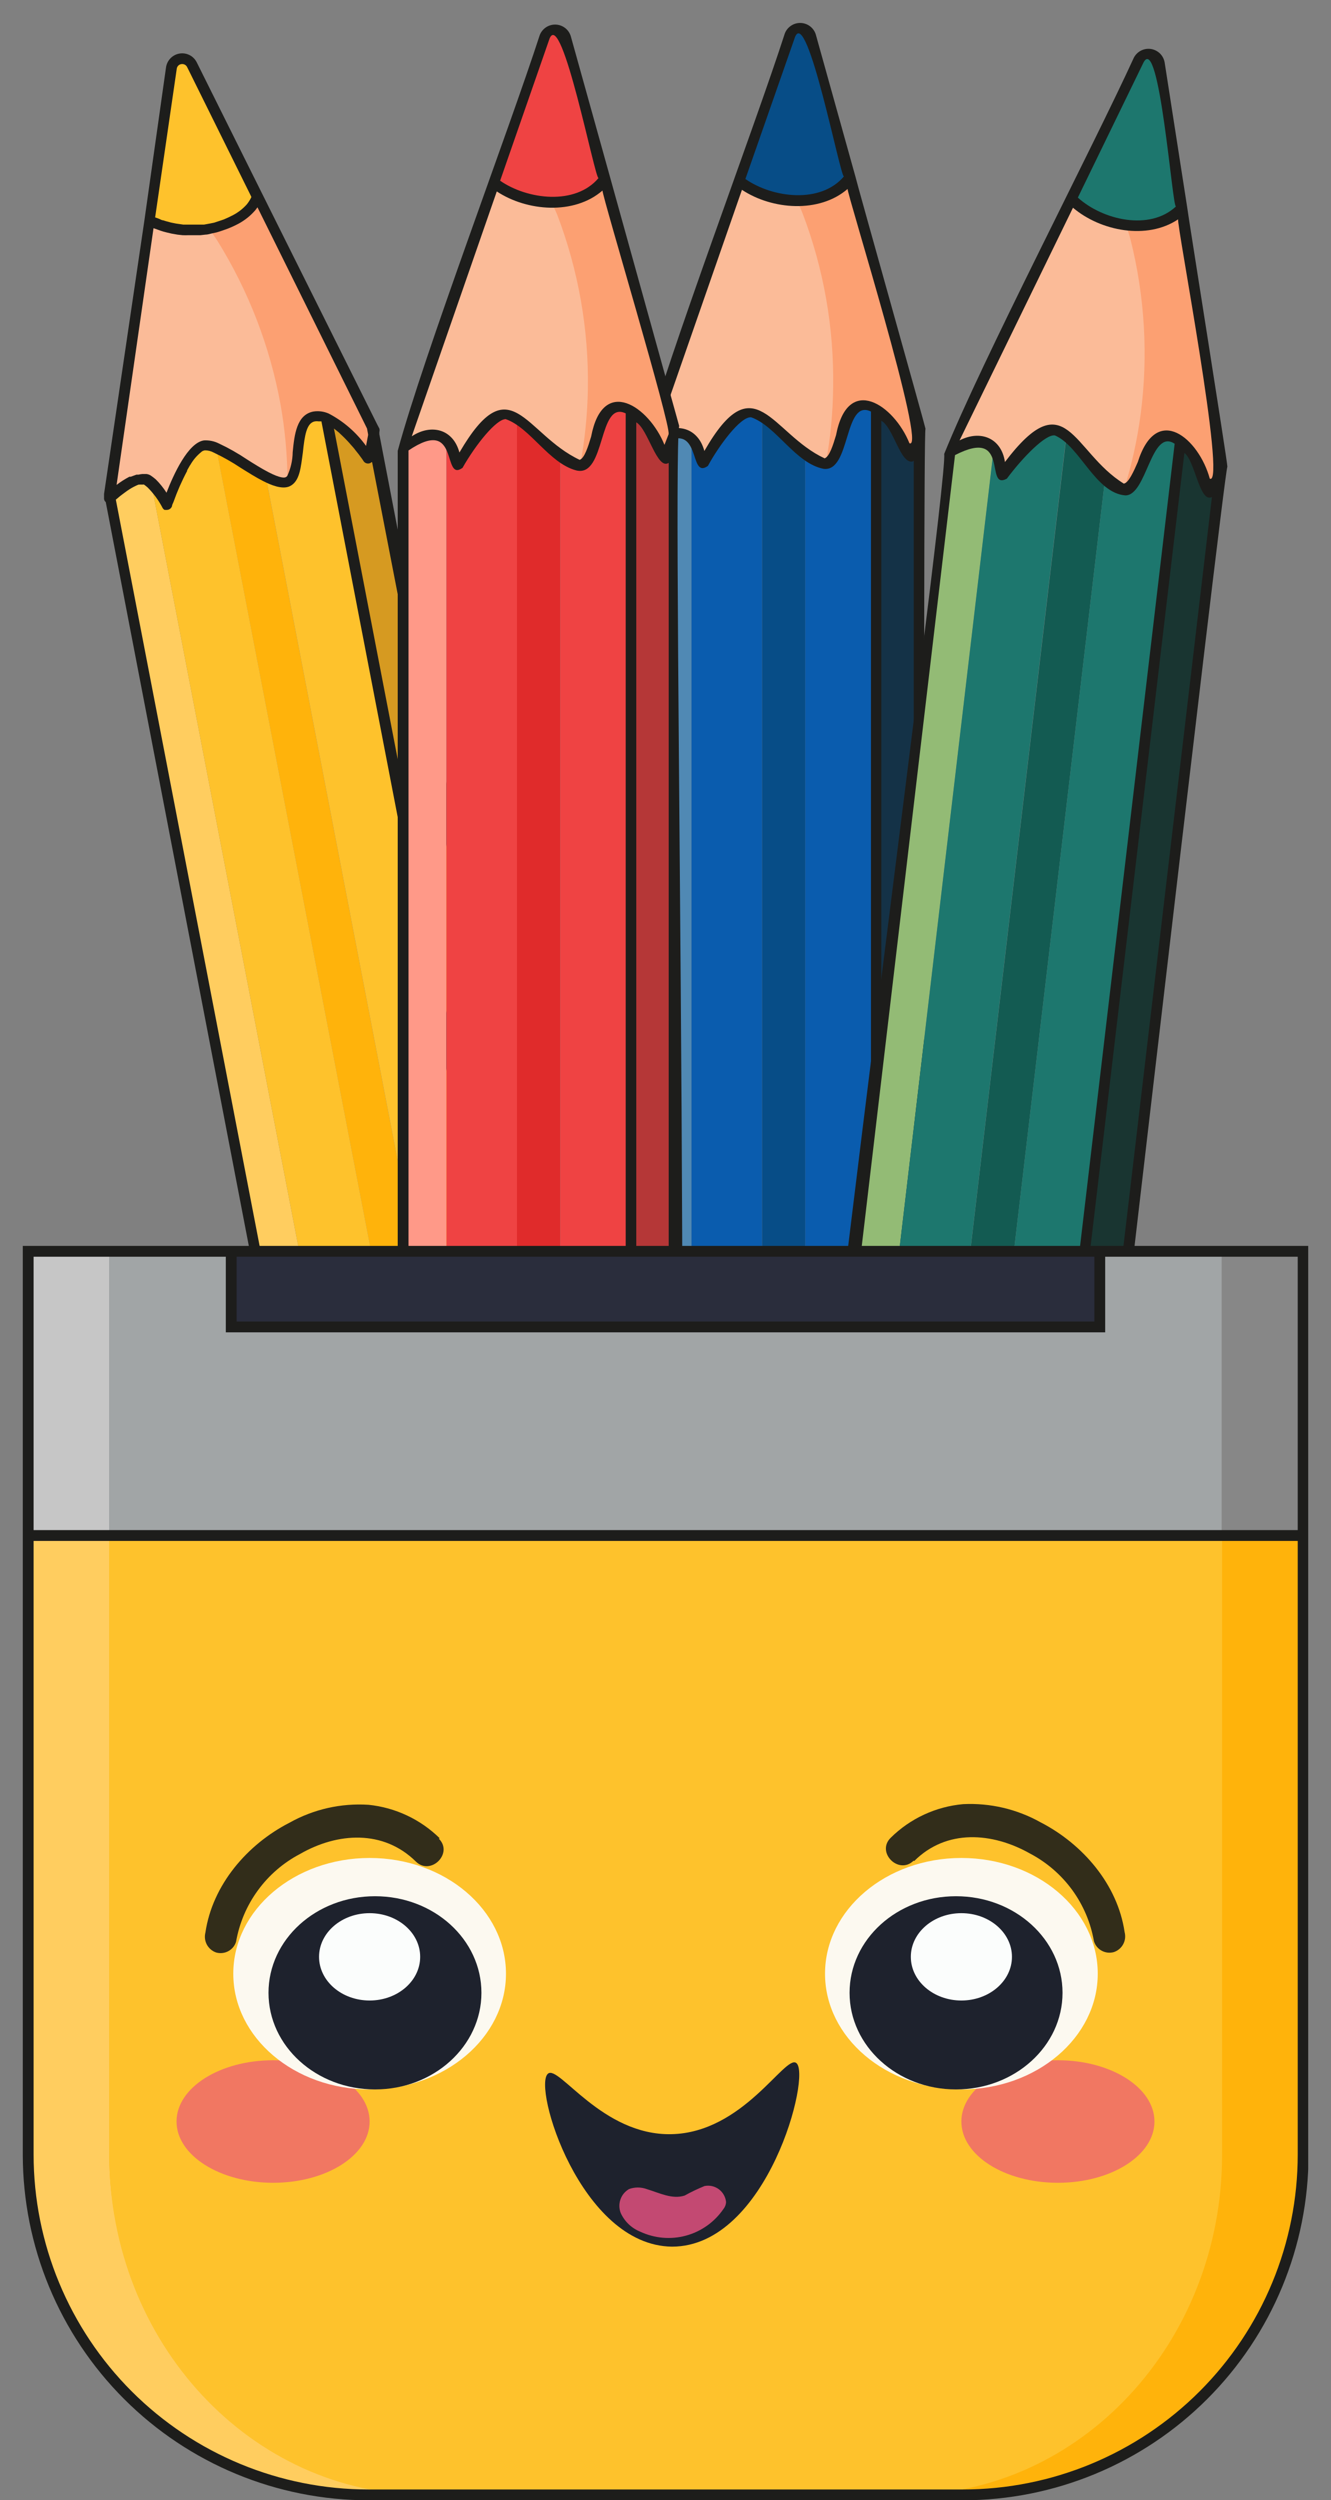 <svg width="41" height="77" viewBox="0 0 41 77" fill="none" xmlns="http://www.w3.org/2000/svg">
<rect x="0" y="0" width="41" height="77" fill="#808080" stroke="none"/>
<g clip-path="url(#clip0_3_12479)">
<path d="M28.313 51.399H19.969V52.305H28.313V51.399Z" fill="#C6C6C6"/>
<path d="M28.313 52.305H19.969V53.21H28.313V52.305Z" fill="#C6C6C6"/>
<path d="M28.313 53.21H19.969V54.115H28.313V53.21Z" fill="#C6C6C6"/>
<path d="M28.313 51.399H20.575V52.305H28.313V51.399Z" fill="#878787"/>
<path d="M28.313 52.305H20.575V53.21H28.313V52.305Z" fill="#878787"/>
<path d="M28.313 53.21H20.575V54.115H28.313V53.21Z" fill="#878787"/>
<path d="M27.641 51.399H20.575V52.305H27.641V51.399Z" fill="#A1A5A6"/>
<path d="M27.641 52.305H20.575V53.21H27.641V52.305Z" fill="#A1A5A6"/>
<path d="M27.641 53.21H20.575V54.115H27.641V53.21Z" fill="#A1A5A6"/>
<path d="M26.536 57.377H21.747C21.362 57.377 20.993 57.224 20.72 56.952C20.448 56.68 20.295 56.311 20.295 55.926V54.115H27.994V55.926C27.994 56.117 27.956 56.306 27.883 56.483C27.809 56.659 27.702 56.819 27.566 56.954C27.431 57.089 27.27 57.196 27.093 57.268C26.916 57.341 26.727 57.378 26.536 57.377Z" fill="#F29083"/>
<path d="M26.582 57.377H22.209C21.837 57.377 21.481 57.229 21.218 56.966C20.956 56.704 20.808 56.347 20.808 55.976V54.115H27.994V55.976C27.993 56.16 27.956 56.343 27.885 56.514C27.814 56.684 27.71 56.839 27.579 56.969C27.448 57.099 27.292 57.202 27.121 57.272C26.95 57.342 26.767 57.378 26.582 57.377Z" fill="#A5817C"/>
<path d="M26.036 57.377H22.146C21.793 57.377 21.454 57.237 21.204 56.987C20.955 56.737 20.814 56.399 20.814 56.046V54.125H27.374V56.046C27.374 56.221 27.34 56.395 27.272 56.557C27.205 56.718 27.106 56.866 26.982 56.989C26.858 57.113 26.71 57.211 26.548 57.277C26.386 57.344 26.212 57.378 26.036 57.377Z" fill="#F17762"/>
<path d="M21.3 11.404V51.399H19.969V13.637L20.745 11.404H21.3Z" fill="#5089B4"/>
<path d="M24.808 11.404H23.474V51.399H24.808V11.404Z" fill="#074D87"/>
<path d="M28.313 13.111V51.399H26.978V11.404H27.837L28.313 13.111Z" fill="#143247"/>
<path d="M23.474 11.404H21.3V51.399H23.474V11.404Z" fill="#0A5CAE"/>
<path d="M26.978 11.404H24.805V51.399H26.978V11.404Z" fill="#0A5CAE"/>
<path d="M25.388 6.046C25.583 5.986 25.765 5.89 25.924 5.763C26.022 5.676 26.11 5.577 26.186 5.47L24.972 1.11C24.954 1.04 24.914 0.978 24.857 0.933C24.801 0.888 24.732 0.862 24.66 0.86C24.587 0.858 24.517 0.879 24.458 0.92C24.399 0.962 24.355 1.021 24.333 1.09L22.768 5.58C23.135 5.862 23.565 6.052 24.021 6.133C24.477 6.215 24.946 6.184 25.388 6.046Z" fill="#074D87"/>
<path d="M28.35 13.251L28.326 13.351L28.044 14.073C28.044 14.073 27.561 12.952 26.995 12.579C26.889 12.505 26.765 12.463 26.636 12.459C25.904 12.459 25.99 14.123 25.464 14.276H25.438C25.204 14.26 24.985 14.158 24.822 13.99C24.389 13.657 23.883 13.098 23.491 12.839C23.394 12.761 23.279 12.71 23.158 12.689C22.572 12.662 21.67 14.276 21.67 14.276C21.591 14.006 21.47 13.75 21.311 13.518C21.278 13.473 21.241 13.431 21.201 13.394C20.941 13.165 20.162 13.614 19.979 13.727L19.943 13.751L19.979 13.641L20.755 11.407L22.778 5.583C23.285 5.973 23.907 6.183 24.546 6.182C24.834 6.183 25.12 6.138 25.394 6.049C25.591 5.991 25.774 5.894 25.933 5.766C26.032 5.68 26.119 5.581 26.193 5.473L27.857 11.407L28.326 13.111L28.35 13.251Z" fill="#FBBB98"/>
<path d="M28.349 13.251L28.326 13.351L28.043 14.073C28.043 14.073 27.561 12.952 26.995 12.579C26.889 12.505 26.764 12.463 26.635 12.459C25.903 12.459 25.99 14.123 25.464 14.276H25.437C25.581 13.501 25.656 12.715 25.664 11.927C25.693 10.1 25.375 8.285 24.725 6.578C24.678 6.455 24.612 6.319 24.542 6.179C24.83 6.18 25.117 6.135 25.391 6.046C25.587 5.987 25.77 5.891 25.93 5.763C26.028 5.676 26.116 5.578 26.189 5.47L27.854 11.404L28.326 13.111L28.349 13.251Z" fill="#FCA072"/>
<path d="M28.509 13.205C28.479 13.045 26.379 5.586 26.346 5.423L25.131 1.067C25.101 0.965 25.039 0.876 24.955 0.811C24.871 0.747 24.769 0.711 24.663 0.707C24.557 0.704 24.453 0.734 24.365 0.793C24.277 0.852 24.21 0.937 24.173 1.037C23.234 3.952 20.615 10.848 19.803 13.837V53.21C19.866 53.436 19.586 54.465 20.136 54.282C20.076 55.523 19.992 57.57 21.753 57.543H26.536C28.29 57.57 28.2 55.52 28.15 54.282C28.276 54.282 28.483 54.301 28.483 54.115V51.399C28.509 51.183 28.416 13.371 28.509 13.205ZM27.994 53.955H20.136V53.383H28.147V53.955H27.994ZM20.282 13.741C21.67 12.835 21.177 14.799 21.806 14.35C22.139 13.737 22.805 12.825 23.138 12.852C23.916 13.125 24.499 14.27 25.367 14.439C26.213 14.553 25.987 12.266 26.829 12.675V51.233H20.136V13.82C20.182 13.794 20.232 13.764 20.282 13.741ZM28.113 14.213L28.147 14.19V51.233H27.148V12.958C27.531 13.178 27.734 14.3 28.113 14.213ZM28.147 52.155H20.136V51.582H28.147V52.155ZM20.136 53.06V52.488H28.147V53.06H20.136ZM24.489 1.143C24.868 0.181 25.893 5.506 25.997 5.433C25.278 6.282 23.803 6.099 22.961 5.513L24.489 1.143ZM22.855 5.846C23.783 6.462 25.238 6.575 26.11 5.819C26.06 5.873 28.576 13.92 28.014 13.651C27.541 12.473 26.116 11.501 25.754 13.401C25.664 13.701 25.551 14.067 25.401 14.117C23.76 13.354 23.244 11.188 21.697 13.89C21.503 13.168 20.831 12.995 20.229 13.391L22.855 5.846ZM27.817 55.926C27.817 56.266 27.682 56.592 27.442 56.833C27.202 57.074 26.876 57.209 26.536 57.21H21.746C20.206 57.237 20.458 55.3 20.462 54.282H27.817V55.926Z" fill="#1D1D1B"/>
<path d="M24.849 51.301L24.743 52.2L33.029 53.177L33.135 52.278L24.849 51.301Z" fill="#C6C6C6"/>
<path d="M24.751 52.207L24.645 53.106L32.931 54.084L33.037 53.185L24.751 52.207Z" fill="#C6C6C6"/>
<path d="M24.642 53.104L24.536 54.003L32.823 54.981L32.929 54.082L24.642 53.104Z" fill="#C6C6C6"/>
<path d="M25.454 51.37L25.348 52.269L33.033 53.174L33.139 52.275L25.454 51.37Z" fill="#878787"/>
<path d="M25.353 52.279L25.247 53.178L32.932 54.085L33.038 53.186L25.353 52.279Z" fill="#878787"/>
<path d="M25.244 53.17L25.138 54.069L32.823 54.974L32.929 54.075L25.244 53.17Z" fill="#878787"/>
<path d="M25.456 51.372L25.35 52.271L32.367 53.098L32.473 52.199L25.456 51.372Z" fill="#A1A5A6"/>
<path d="M25.352 52.278L25.246 53.177L32.263 54.005L32.369 53.106L25.352 52.278Z" fill="#A1A5A6"/>
<path d="M25.243 53.169L25.137 54.068L32.154 54.895L32.26 53.996L25.243 53.169Z" fill="#A1A5A6"/>
<path d="M30.676 58.006L25.92 57.447C25.541 57.398 25.198 57.201 24.963 56.901C24.728 56.6 24.621 56.218 24.665 55.839L24.878 54.039L32.493 54.954L32.284 56.755C32.235 57.133 32.038 57.476 31.737 57.711C31.436 57.945 31.055 58.051 30.676 58.006Z" fill="#F29083"/>
<path d="M30.723 58.013L26.396 57.5C26.212 57.48 26.035 57.425 25.872 57.337C25.71 57.248 25.568 57.129 25.452 56.985C25.336 56.841 25.25 56.676 25.198 56.499C25.147 56.321 25.131 56.136 25.151 55.952L25.371 54.105L32.493 54.954L32.277 56.804C32.229 57.17 32.038 57.501 31.748 57.727C31.457 57.953 31.088 58.056 30.723 58.013Z" fill="#A5817C"/>
<path d="M30.18 57.949L26.329 57.493C26.154 57.474 25.985 57.419 25.831 57.334C25.677 57.248 25.542 57.132 25.433 56.994C25.324 56.856 25.244 56.697 25.197 56.527C25.149 56.358 25.136 56.18 25.158 56.006L25.384 54.099L31.904 54.867L31.655 56.774C31.635 56.948 31.582 57.117 31.497 57.27C31.412 57.423 31.298 57.559 31.161 57.668C31.024 57.777 30.867 57.858 30.699 57.906C30.53 57.955 30.354 57.969 30.18 57.949Z" fill="#F17762"/>
<path d="M30.859 11.74L26.176 51.459L24.852 51.303L29.275 13.8L30.307 11.674L30.859 11.74Z" fill="#93BB75"/>
<path d="M33.021 11.996L28.334 51.716L29.659 51.873L34.346 12.153L33.021 11.996Z" fill="#135B52"/>
<path d="M37.622 14.256L33.139 52.281L31.814 52.125L36.5 12.406L37.352 12.506L37.622 14.256Z" fill="#193531"/>
<path d="M30.856 11.739L26.176 51.459L28.335 51.713L33.015 11.993L30.856 11.739Z" fill="#1D776E"/>
<path d="M34.345 12.153L29.658 51.873L31.816 52.127L36.503 12.408L34.345 12.153Z" fill="#1D776E"/>
<path d="M35.545 6.894C35.746 6.86 35.938 6.786 36.111 6.678C36.219 6.602 36.318 6.515 36.407 6.418L35.712 1.945C35.703 1.873 35.671 1.805 35.62 1.753C35.569 1.7 35.502 1.666 35.429 1.655C35.357 1.645 35.283 1.658 35.219 1.694C35.156 1.729 35.105 1.785 35.076 1.852L33.002 6.129C33.333 6.452 33.737 6.691 34.18 6.824C34.623 6.957 35.091 6.981 35.545 6.894Z" fill="#1D776E"/>
<path d="M37.645 14.396L37.595 14.489L37.229 15.175C37.229 15.175 36.897 14.007 36.361 13.571C36.269 13.484 36.153 13.428 36.028 13.408C35.299 13.321 35.192 14.992 34.65 15.072H34.627C34.397 15.028 34.191 14.901 34.047 14.716C33.658 14.326 33.219 13.717 32.859 13.414C32.767 13.323 32.652 13.258 32.526 13.225C31.977 13.128 30.886 14.626 30.886 14.626C30.837 14.348 30.746 14.08 30.616 13.83C30.589 13.784 30.557 13.739 30.523 13.697C30.29 13.438 29.461 13.794 29.268 13.88H29.228L29.278 13.777L30.323 11.687L32.986 6.126C33.443 6.572 34.035 6.855 34.67 6.928C34.957 6.963 35.248 6.952 35.532 6.894C35.733 6.859 35.925 6.786 36.098 6.678C36.206 6.603 36.304 6.515 36.391 6.415L37.339 12.506L37.609 14.256L37.645 14.396Z" fill="#FBBB98"/>
<path d="M37.645 14.396L37.596 14.489L37.229 15.175C37.229 15.175 36.897 14.007 36.361 13.571C36.269 13.484 36.153 13.428 36.028 13.408C35.299 13.321 35.193 14.992 34.65 15.072H34.627C34.861 14.318 35.032 13.545 35.136 12.762C35.373 10.958 35.266 9.125 34.82 7.36C34.786 7.231 34.736 7.091 34.683 6.941C34.971 6.977 35.262 6.966 35.545 6.908C35.746 6.873 35.938 6.799 36.111 6.691C36.219 6.616 36.318 6.528 36.404 6.428L37.352 12.519L37.622 14.27L37.645 14.396Z" fill="#FCA072"/>
<path d="M37.808 14.373C37.808 14.207 36.587 6.558 36.57 6.385L35.875 1.919C35.856 1.814 35.805 1.719 35.729 1.645C35.653 1.572 35.555 1.524 35.451 1.508C35.346 1.493 35.239 1.511 35.145 1.559C35.051 1.608 34.974 1.685 34.926 1.779C33.651 4.565 30.243 11.108 29.085 13.98C29.225 15.015 23.74 54.758 24.665 54.185C24.456 55.4 24.139 57.44 25.887 57.61L30.656 58.172C32.387 58.412 32.57 56.352 32.653 55.124C33.175 55.36 33.012 54.325 33.105 54.099L33.212 53.2L33.319 52.291C33.362 52.102 37.699 14.519 37.808 14.373ZM29.418 14.017C31.135 13.132 30.313 15.125 31.015 14.742C31.511 14.077 32.214 13.361 32.496 13.411C33.269 13.744 33.738 15.185 34.666 15.258C35.332 15.258 35.449 13.181 36.184 13.667L31.671 51.942L25.038 51.16L29.418 14.017ZM24.825 52.957L24.892 52.388L32.849 53.326L32.783 53.892L24.825 52.957ZM32.956 52.424L32.889 52.994L24.931 52.055L24.998 51.489L32.956 52.424ZM35.226 1.922C35.715 1.007 36.114 6.422 36.224 6.359C35.412 7.117 33.968 6.778 33.202 6.086L35.226 1.922ZM33.052 6.398C33.904 7.121 35.336 7.397 36.291 6.755C36.231 6.861 37.795 15.009 37.266 14.742C36.933 13.514 35.632 12.386 35.049 14.23C34.923 14.516 34.766 14.875 34.617 14.895C33.029 13.914 32.846 11.737 30.956 14.23C30.849 13.491 30.203 13.231 29.558 13.564L33.052 6.398ZM32.117 56.718C32.075 57.055 31.902 57.362 31.636 57.573C31.369 57.783 31.03 57.88 30.693 57.843L25.937 57.284C24.409 57.137 24.881 55.233 25.008 54.228L32.32 55.087L32.117 56.718ZM32.52 54.774L24.718 53.856L24.785 53.286L32.743 54.225L32.676 54.794L32.52 54.774ZM32.986 52.095L31.987 51.978L36.484 13.95C36.816 14.197 36.95 15.505 37.332 15.308L32.986 52.095Z" fill="#1D1D1B"/>
<path d="M18.712 50.74L10.519 52.319L10.69 53.208L18.883 51.629L18.712 50.74Z" fill="#C6C6C6"/>
<path d="M18.88 51.63L10.687 53.209L10.859 54.098L19.052 52.519L18.88 51.63Z" fill="#C6C6C6"/>
<path d="M19.052 52.517L10.859 54.096L11.03 54.985L19.224 53.406L19.052 52.517Z" fill="#C6C6C6"/>
<path d="M18.715 50.741L11.117 52.206L11.288 53.095L18.886 51.63L18.715 50.741Z" fill="#878787"/>
<path d="M18.883 51.628L11.285 53.093L11.456 53.982L19.055 52.517L18.883 51.628Z" fill="#878787"/>
<path d="M19.055 52.518L11.457 53.983L11.628 54.872L19.226 53.407L19.055 52.518Z" fill="#878787"/>
<path d="M18.05 50.87L11.112 52.208L11.283 53.096L18.221 51.759L18.05 50.87Z" fill="#A1A5A6"/>
<path d="M18.225 51.757L11.287 53.094L11.458 53.983L18.396 52.645L18.225 51.757Z" fill="#A1A5A6"/>
<path d="M18.39 52.648L11.455 53.984L11.626 54.873L18.561 53.536L18.39 52.648Z" fill="#A1A5A6"/>
<path d="M18.095 56.951L13.393 57.849C13.206 57.886 13.014 57.885 12.827 57.847C12.64 57.809 12.463 57.734 12.306 57.627C12.148 57.521 12.013 57.384 11.908 57.225C11.803 57.066 11.731 56.888 11.695 56.701L11.362 54.924L18.911 53.469L19.244 55.247C19.28 55.434 19.28 55.627 19.242 55.814C19.204 56.001 19.13 56.179 19.023 56.337C18.916 56.495 18.779 56.631 18.62 56.736C18.461 56.842 18.283 56.914 18.095 56.951Z" fill="#F29083"/>
<path d="M18.142 56.951L13.845 57.78C13.665 57.814 13.48 57.813 13.3 57.776C13.12 57.739 12.949 57.668 12.797 57.565C12.645 57.462 12.514 57.33 12.414 57.177C12.312 57.023 12.242 56.852 12.208 56.671L11.855 54.844L18.901 53.486L19.254 55.287C19.292 55.469 19.293 55.657 19.258 55.84C19.222 56.023 19.151 56.197 19.047 56.352C18.944 56.507 18.81 56.64 18.655 56.743C18.5 56.846 18.325 56.916 18.142 56.951Z" fill="#A5817C"/>
<path d="M17.606 57.037L13.789 57.776C13.616 57.811 13.438 57.811 13.265 57.776C13.092 57.742 12.927 57.673 12.781 57.574C12.635 57.475 12.51 57.348 12.413 57.201C12.316 57.053 12.25 56.888 12.218 56.715L11.855 54.827L18.305 53.586L18.674 55.47C18.709 55.643 18.708 55.821 18.673 55.994C18.637 56.167 18.568 56.331 18.468 56.477C18.369 56.623 18.242 56.748 18.094 56.844C17.945 56.94 17.78 57.006 17.606 57.037Z" fill="#F17762"/>
<path d="M4.257 12.795L11.825 52.068L10.517 52.321L3.371 15.238L3.711 12.902L4.257 12.795Z" fill="#FFCD5F"/>
<path d="M7.698 12.131L6.387 12.384L13.957 51.656L15.268 51.403L7.698 12.131Z" fill="#FFB30B"/>
<path d="M11.466 13.145L18.711 50.74L17.4 50.993L9.831 11.72L10.673 11.56L11.466 13.145Z" fill="#D69A21"/>
<path d="M6.39 12.385L4.256 12.796L11.825 52.068L13.959 51.657L6.39 12.385Z" fill="#FEC22C"/>
<path d="M9.833 11.719L7.698 12.13L15.268 51.402L17.402 50.991L9.833 11.719Z" fill="#FEC22C"/>
<path d="M7.255 6.758C7.435 6.663 7.596 6.536 7.728 6.382C7.807 6.278 7.875 6.167 7.931 6.049L5.914 1.992C5.884 1.925 5.833 1.869 5.768 1.834C5.704 1.799 5.629 1.786 5.556 1.798C5.484 1.81 5.417 1.845 5.367 1.899C5.317 1.953 5.285 2.022 5.278 2.095L4.596 6.798C5.01 7.007 5.468 7.112 5.931 7.105C6.394 7.098 6.848 6.979 7.255 6.758Z" fill="#FEC22C"/>
<path d="M11.529 13.271L11.509 13.374L11.369 14.14C11.369 14.14 10.704 13.141 10.055 12.875C9.94 12.823 9.813 12.805 9.688 12.822C8.969 12.962 9.372 14.586 8.88 14.819H8.856C8.622 14.849 8.385 14.791 8.191 14.656C7.705 14.403 7.099 13.957 6.666 13.774C6.553 13.714 6.425 13.687 6.297 13.694C5.744 13.771 5.155 15.524 5.155 15.524C5.026 15.278 4.859 15.053 4.659 14.859L4.53 14.759C4.23 14.583 3.531 15.172 3.391 15.315L3.365 15.348V15.235L3.698 12.905L4.596 6.798C5.166 7.086 5.816 7.176 6.443 7.054C6.727 6.998 7 6.898 7.252 6.758C7.432 6.662 7.593 6.535 7.728 6.382C7.807 6.279 7.874 6.167 7.928 6.049L10.687 11.56L11.479 13.145L11.529 13.271Z" fill="#FBBB98"/>
<path d="M11.529 13.271L11.509 13.374L11.369 14.14C11.369 14.14 10.703 13.141 10.054 12.875C9.94 12.823 9.813 12.805 9.688 12.822C8.969 12.962 9.372 14.586 8.879 14.819H8.856C8.852 14.03 8.781 13.243 8.643 12.466C8.318 10.673 7.656 8.957 6.693 7.41C6.614 7.287 6.528 7.168 6.437 7.054C6.72 6.998 6.993 6.898 7.245 6.758C7.425 6.662 7.587 6.535 7.721 6.382C7.801 6.279 7.868 6.167 7.921 6.049L10.687 11.56L11.479 13.145L11.529 13.271Z" fill="#FCA072"/>
<path d="M19.407 55.217L19.094 53.603L19.257 53.573C19.3 53.563 19.337 53.537 19.361 53.501C19.386 53.464 19.395 53.419 19.387 53.376L19.217 52.488L19.044 51.599L18.874 50.71L11.685 13.374V13.305C11.695 13.27 11.695 13.233 11.685 13.198L11.619 13.072L8.077 5.969L6.06 1.919C6.012 1.824 5.936 1.746 5.841 1.698C5.746 1.649 5.638 1.632 5.533 1.649C5.428 1.666 5.331 1.715 5.256 1.791C5.181 1.866 5.132 1.963 5.115 2.068L4.45 6.775L3.205 15.215V15.328C3.202 15.354 3.205 15.379 3.214 15.403C3.223 15.427 3.239 15.448 3.258 15.465L10.354 52.351L10.524 53.24L10.697 54.125L10.866 55.017C10.876 55.059 10.901 55.096 10.936 55.12C10.964 55.14 10.996 55.15 11.03 55.15H11.063L11.223 55.12L11.532 56.734C11.616 57.154 11.861 57.523 12.215 57.762C12.569 58.002 13.002 58.093 13.422 58.016L18.125 57.107C18.334 57.067 18.532 56.987 18.709 56.87C18.886 56.754 19.039 56.603 19.158 56.428C19.277 56.252 19.36 56.055 19.403 55.847C19.445 55.639 19.447 55.425 19.407 55.217ZM10.99 53.902L10.883 53.34L18.748 51.825L18.858 52.388L10.99 53.902ZM10.71 52.451L17.433 51.156L18.578 50.937L18.688 51.499L10.82 53.014L10.71 52.451ZM17.533 50.787L14.348 34.259L10.287 13.198L10.444 13.325L10.47 13.351C10.577 13.448 10.68 13.554 10.773 13.657L10.793 13.681C10.84 13.731 10.88 13.78 10.92 13.827L10.936 13.85C11.016 13.947 11.083 14.033 11.129 14.1C11.153 14.13 11.169 14.157 11.183 14.177L11.199 14.203C11.218 14.231 11.244 14.252 11.275 14.265C11.306 14.277 11.34 14.28 11.372 14.273C11.4 14.267 11.426 14.253 11.445 14.233H11.462L18.515 50.607L17.533 50.787ZM5.445 2.115C5.45 2.08 5.466 2.047 5.491 2.022C5.516 1.996 5.549 1.98 5.585 1.975C5.62 1.969 5.657 1.974 5.689 1.99C5.722 2.006 5.748 2.033 5.764 2.065L7.741 6.059V6.076C7.704 6.152 7.658 6.225 7.605 6.292C7.484 6.428 7.34 6.541 7.179 6.625C7.087 6.674 6.992 6.718 6.896 6.758L6.809 6.788L6.596 6.858L6.483 6.881L6.283 6.918H6.16H5.967H5.834H5.648L5.511 6.898C5.452 6.891 5.393 6.881 5.335 6.868C5.288 6.86 5.241 6.849 5.195 6.834C5.138 6.821 5.081 6.804 5.025 6.785C4.979 6.785 4.936 6.751 4.889 6.735L4.779 6.695L5.445 2.115ZM4.729 7.028L4.796 7.051L4.942 7.104C5.005 7.124 5.065 7.144 5.125 7.157L5.282 7.194L5.468 7.227L5.624 7.244C5.687 7.247 5.749 7.247 5.811 7.244H5.894H5.964H6.177L6.323 7.227C6.393 7.227 6.466 7.204 6.536 7.187L6.673 7.157C6.749 7.137 6.823 7.111 6.899 7.084L7.012 7.044C7.126 7 7.237 6.948 7.345 6.891C7.542 6.785 7.718 6.644 7.864 6.475L7.931 6.385L11.306 13.198L11.339 13.378V13.401L11.276 13.734C10.974 13.316 10.579 12.973 10.121 12.735C9.973 12.671 9.811 12.65 9.652 12.675C9.136 12.775 9.069 13.388 9.016 13.927C9.013 14.179 8.956 14.428 8.85 14.656C8.838 14.674 8.822 14.688 8.803 14.696C8.766 14.716 8.643 14.736 8.27 14.543C8.064 14.436 7.828 14.29 7.605 14.147C7.329 13.962 7.04 13.798 6.739 13.657C6.598 13.587 6.441 13.555 6.283 13.564C5.791 13.634 5.345 14.616 5.129 15.175C5.034 15.025 4.922 14.887 4.796 14.762C4.746 14.719 4.694 14.679 4.639 14.643C4.6 14.62 4.557 14.605 4.513 14.599H4.466H4.423H4.386C4.346 14.603 4.306 14.609 4.267 14.619H4.203L4.03 14.682H3.987C3.848 14.755 3.715 14.84 3.591 14.935L4.729 7.028ZM3.568 15.388L3.618 15.348L3.697 15.281L3.774 15.222L3.851 15.165L3.92 15.115L3.99 15.069L4.05 15.032L4.117 14.995L4.17 14.969L4.227 14.942L4.273 14.925H4.316C4.331 14.922 4.345 14.922 4.36 14.925H4.39C4.405 14.921 4.421 14.921 4.436 14.925C4.474 14.952 4.511 14.981 4.546 15.012C4.73 15.196 4.885 15.407 5.005 15.638C5.019 15.666 5.041 15.689 5.069 15.704C5.08 15.706 5.091 15.706 5.102 15.704C5.118 15.707 5.135 15.707 5.152 15.704C5.185 15.701 5.216 15.689 5.242 15.669C5.268 15.649 5.287 15.622 5.298 15.591C5.298 15.548 5.328 15.505 5.345 15.458C5.461 15.131 5.601 14.812 5.764 14.506V14.486L5.808 14.409L5.847 14.34L5.864 14.316C5.95 14.166 6.063 14.033 6.197 13.924C6.213 13.909 6.231 13.897 6.25 13.887L6.307 13.87C6.404 13.869 6.501 13.893 6.586 13.94C6.87 14.075 7.144 14.229 7.405 14.403C7.638 14.549 7.881 14.702 8.104 14.816C8.327 14.929 8.696 15.092 8.933 14.972C9.236 14.822 9.266 14.393 9.329 13.94C9.385 13.408 9.442 13.028 9.698 12.978C9.738 12.972 9.778 12.972 9.818 12.978H9.855H9.901L17.127 50.458L17.207 50.86L10.647 52.125L3.568 15.388ZM11.053 54.232L18.921 52.714L19.027 53.276L18.874 53.306L11.329 54.761L11.173 54.791L11.053 54.232ZM18.062 56.781L13.349 57.686C13.184 57.72 13.014 57.719 12.848 57.686C12.683 57.652 12.527 57.585 12.387 57.49C12.105 57.3 11.911 57.005 11.845 56.671L11.535 55.057L18.754 53.666L19.067 55.28C19.131 55.612 19.061 55.956 18.873 56.237C18.685 56.518 18.393 56.714 18.062 56.781Z" fill="#1D1D1B"/>
<path d="M20.761 51.449H12.418V52.355H20.761V51.449Z" fill="#C6C6C6"/>
<path d="M20.761 52.355H12.418V53.26H20.761V52.355Z" fill="#C6C6C6"/>
<path d="M20.761 53.26H12.418V54.165H20.761V53.26Z" fill="#C6C6C6"/>
<path d="M20.765 51.449H13.027V52.355H20.765V51.449Z" fill="#878787"/>
<path d="M20.765 52.355H13.027V53.26H20.765V52.355Z" fill="#878787"/>
<path d="M20.765 53.26H13.027V54.165H20.765V53.26Z" fill="#878787"/>
<path d="M20.092 51.449H13.027V52.355H20.092V51.449Z" fill="#A1A5A6"/>
<path d="M20.092 52.355H13.027V53.26H20.092V52.355Z" fill="#A1A5A6"/>
<path d="M20.092 53.26H13.027V54.165H20.092V53.26Z" fill="#A1A5A6"/>
<path d="M18.984 57.427H14.195C13.811 57.427 13.442 57.274 13.171 57.003C12.899 56.731 12.747 56.363 12.747 55.979V54.165H20.432V55.979C20.432 56.363 20.279 56.731 20.008 57.003C19.736 57.274 19.368 57.427 18.984 57.427Z" fill="#F29083"/>
<path d="M19.034 57.427H14.657C14.473 57.427 14.291 57.391 14.122 57.32C13.952 57.25 13.798 57.146 13.668 57.016C13.538 56.886 13.435 56.731 13.365 56.562C13.295 56.392 13.259 56.209 13.259 56.026V54.165H20.432V56.026C20.432 56.209 20.396 56.392 20.326 56.562C20.256 56.731 20.153 56.886 20.024 57.016C19.894 57.146 19.739 57.25 19.57 57.32C19.4 57.391 19.218 57.427 19.034 57.427Z" fill="#A5817C"/>
<path d="M18.488 57.427H14.597C14.244 57.427 13.906 57.286 13.656 57.037C13.406 56.787 13.266 56.449 13.266 56.096V54.172H19.826V56.096C19.826 56.271 19.791 56.444 19.724 56.606C19.657 56.768 19.558 56.916 19.434 57.039C19.309 57.163 19.162 57.261 19 57.327C18.837 57.394 18.663 57.428 18.488 57.427Z" fill="#F17762"/>
<path d="M13.752 11.457V51.449H12.418V13.687L13.193 11.457H13.752Z" fill="#FF9988"/>
<path d="M17.257 11.454H15.922V51.449H17.257V11.454Z" fill="#E02B2B"/>
<path d="M20.761 13.161V51.449H19.43V11.457H20.285L20.761 13.161Z" fill="#B53737"/>
<path d="M15.925 11.454H13.752V51.449H15.925V11.454Z" fill="#EF4343"/>
<path d="M19.43 11.454H17.257V51.449H19.43V11.454Z" fill="#EF4343"/>
<path d="M17.836 6.096C18.031 6.038 18.212 5.943 18.372 5.816C18.471 5.729 18.56 5.629 18.634 5.52L17.423 1.16C17.406 1.089 17.366 1.025 17.31 0.979C17.253 0.932 17.183 0.906 17.11 0.904C17.036 0.902 16.965 0.923 16.905 0.966C16.846 1.009 16.802 1.07 16.781 1.14L15.22 5.633C15.586 5.916 16.015 6.106 16.471 6.186C16.926 6.267 17.395 6.236 17.836 6.096Z" fill="#EF4343"/>
<path d="M20.801 13.301L20.761 13.398L20.478 14.123C20.478 14.123 20.006 13.018 19.43 12.632C19.325 12.556 19.2 12.513 19.071 12.509C18.335 12.509 18.425 14.173 17.896 14.326H17.872C17.639 14.312 17.42 14.211 17.257 14.043C16.824 13.711 16.315 13.151 15.925 12.889C15.824 12.808 15.704 12.757 15.576 12.739C15.02 12.709 14.111 14.323 14.111 14.323C14.033 14.053 13.911 13.796 13.752 13.564C13.72 13.519 13.683 13.478 13.642 13.441C13.383 13.211 12.601 13.661 12.418 13.774L12.381 13.794L12.418 13.684L13.193 11.454L15.22 5.63C15.725 6.02 16.345 6.231 16.984 6.232C17.273 6.232 17.561 6.186 17.836 6.096C18.162 6.005 18.445 5.801 18.635 5.52L20.299 11.457L20.771 13.161L20.801 13.301Z" fill="#FBBB98"/>
<path d="M20.801 13.301L20.761 13.398L20.478 14.123C20.478 14.123 20.006 13.018 19.43 12.632C19.325 12.556 19.2 12.513 19.07 12.509C18.335 12.509 18.425 14.173 17.896 14.326H17.872C18.016 13.551 18.095 12.765 18.109 11.977C18.138 10.15 17.819 8.335 17.17 6.628C17.12 6.505 17.057 6.372 16.984 6.232C17.273 6.232 17.561 6.186 17.836 6.096C18.162 6.005 18.445 5.801 18.634 5.52L20.299 11.457L20.771 13.161L20.801 13.301Z" fill="#FCA072"/>
<path d="M20.921 13.118L18.794 5.463L17.583 1.117C17.552 1.015 17.491 0.926 17.407 0.861C17.323 0.797 17.22 0.76 17.114 0.757C17.009 0.754 16.904 0.784 16.816 0.843C16.729 0.902 16.661 0.987 16.624 1.087C15.679 4.005 13.063 10.898 12.251 13.887V53.263C12.318 53.486 12.035 54.515 12.584 54.335C12.521 55.573 12.441 57.62 14.198 57.593H18.984C20.738 57.62 20.668 55.57 20.598 54.335C21.477 54.388 20.672 14.479 20.921 13.118ZM16.927 1.193C17.307 0.235 18.332 5.553 18.438 5.483C17.723 6.332 16.248 6.149 15.406 5.566L16.927 1.193ZM12.584 13.874C14.185 12.792 13.602 14.872 14.248 14.409C14.664 13.674 15.293 12.905 15.579 12.909C16.341 13.178 16.911 14.27 17.753 14.489C18.668 14.709 18.418 12.319 19.274 12.732V51.293H12.584V13.874ZM20.265 55.979C20.265 56.319 20.131 56.645 19.89 56.885C19.65 57.125 19.324 57.26 18.984 57.26H14.195C12.657 57.287 12.91 55.35 12.914 54.335H20.265V55.979ZM20.598 54.002H12.584V53.43H20.595L20.598 54.002ZM20.598 53.093H12.584V52.524H20.595L20.598 53.093ZM20.598 52.188H12.584V51.626H20.595L20.598 52.188ZM20.598 51.283H19.6V13.008C19.963 13.215 20.239 14.489 20.598 14.256V51.283ZM20.598 13.368L20.468 13.701C19.993 12.519 18.571 11.547 18.209 13.448C18.119 13.747 18.006 14.113 17.856 14.163C16.159 13.364 15.723 11.244 14.152 13.937C13.959 13.215 13.286 13.042 12.684 13.438L15.303 5.896C16.235 6.512 17.689 6.625 18.558 5.869C18.575 6.119 20.672 13.101 20.595 13.368H20.598Z" fill="#1D1D1B"/>
<path d="M40.085 38.539H0.822V47.292H40.085V38.539Z" fill="#C6C6C6"/>
<path d="M40.085 47.299V66.363C40.085 69.142 38.981 71.807 37.016 73.772C35.051 75.736 32.386 76.84 29.608 76.84H11.303C9.926 76.841 8.562 76.57 7.29 76.044C6.018 75.517 4.862 74.745 3.889 73.771C2.915 72.798 2.143 71.641 1.617 70.369C1.091 69.097 0.821 67.733 0.822 66.356V47.299H40.085Z" fill="#FFCD5F"/>
<path d="M40.085 38.539H3.368V47.292H40.085V38.539Z" fill="#878787"/>
<path d="M40.085 47.299V66.363C40.085 69.142 38.981 71.807 37.016 73.772C35.051 75.736 32.386 76.84 29.608 76.84H13.845C12.469 76.841 11.105 76.57 9.833 76.043C8.561 75.516 7.406 74.744 6.432 73.77C5.459 72.797 4.687 71.641 4.161 70.369C3.634 69.097 3.364 67.733 3.365 66.356V47.299H40.085Z" fill="#FFB30B"/>
<path d="M37.632 38.539H3.368V47.292H37.632V38.539Z" fill="#A1A5A6"/>
<path d="M37.645 47.299V66.363C37.645 72.151 33.279 76.84 27.894 76.84H13.12C7.735 76.834 3.365 72.144 3.365 66.356V47.299H37.645Z" fill="#FEC22C"/>
<path d="M33.831 38.539H7.072V40.876H33.831V38.539Z" fill="#2A2D3C"/>
<path d="M11.386 65.341C11.386 66.383 10.055 67.228 8.414 67.228C6.773 67.228 5.438 66.383 5.438 65.341C5.438 64.299 6.77 63.454 8.414 63.454C10.058 63.454 11.386 64.299 11.386 65.341Z" fill="#F17762"/>
<path d="M35.562 65.341C35.562 66.383 34.231 67.228 32.587 67.228C30.942 67.228 29.614 66.383 29.614 65.341C29.614 64.299 30.946 63.454 32.587 63.454C34.227 63.454 35.562 64.299 35.562 65.341Z" fill="#F17762"/>
<path d="M15.586 60.788C15.586 62.755 13.706 64.353 11.386 64.353C9.066 64.353 7.186 62.755 7.186 60.788C7.186 58.821 9.066 57.224 11.386 57.224C13.706 57.224 15.586 58.821 15.586 60.788Z" fill="#FCF9F0"/>
<path d="M14.83 61.377C14.83 63.018 13.363 64.353 11.552 64.353C9.742 64.353 8.271 63.022 8.271 61.377C8.271 59.733 9.738 58.402 11.552 58.402C13.366 58.402 14.83 59.733 14.83 61.377Z" fill="#1E222D"/>
<path d="M11.386 61.614C12.246 61.614 12.943 61.012 12.943 60.269C12.943 59.526 12.246 58.924 11.386 58.924C10.525 58.924 9.828 59.526 9.828 60.269C9.828 61.012 10.525 61.614 11.386 61.614Z" fill="#FBFDFC"/>
<path d="M13.546 56.618C12.953 56.035 12.18 55.671 11.353 55.586C10.504 55.531 9.658 55.723 8.916 56.139C7.618 56.804 6.543 58.052 6.327 59.523C6.295 59.649 6.312 59.781 6.373 59.895C6.435 60.008 6.537 60.095 6.66 60.136C6.785 60.171 6.919 60.156 7.034 60.094C7.148 60.032 7.234 59.928 7.272 59.803C7.372 59.232 7.601 58.691 7.943 58.223C8.284 57.754 8.729 57.37 9.242 57.101C10.401 56.435 11.809 56.348 12.81 57.334C13.27 57.783 13.975 57.077 13.516 56.628L13.546 56.618Z" fill="#322D1A"/>
<path d="M25.414 60.788C25.414 62.755 27.294 64.353 29.614 64.353C31.934 64.353 33.815 62.755 33.815 60.788C33.815 58.821 31.934 57.224 29.614 57.224C27.294 57.224 25.414 58.821 25.414 60.788Z" fill="#FCF9F0"/>
<path d="M26.17 61.377C26.17 63.018 27.637 64.353 29.448 64.353C31.259 64.353 32.73 63.022 32.73 61.377C32.73 59.733 31.262 58.402 29.448 58.402C27.634 58.402 26.17 59.733 26.17 61.377Z" fill="#1E222D"/>
<path d="M29.614 61.614C30.474 61.614 31.172 61.012 31.172 60.269C31.172 59.526 30.474 58.924 29.614 58.924C28.754 58.924 28.057 59.526 28.057 60.269C28.057 61.012 28.754 61.614 29.614 61.614Z" fill="#FBFDFC"/>
<path d="M28.16 57.32C29.159 56.322 30.57 56.435 31.728 57.087C32.241 57.357 32.686 57.741 33.028 58.209C33.369 58.678 33.599 59.219 33.698 59.79C33.737 59.914 33.822 60.019 33.937 60.081C34.051 60.143 34.185 60.158 34.311 60.123C34.434 60.082 34.536 59.996 34.598 59.882C34.66 59.769 34.676 59.636 34.643 59.51C34.427 58.036 33.349 56.794 32.054 56.126C31.327 55.719 30.5 55.525 29.668 55.566C28.827 55.642 28.038 56.008 27.438 56.601C26.979 57.051 27.684 57.756 28.143 57.307L28.16 57.32Z" fill="#322D1A"/>
<path d="M16.881 63.867C17.213 63.587 18.545 65.774 20.678 65.731C22.898 65.687 24.176 63.284 24.526 63.537C25.005 63.87 23.643 69.195 20.701 69.195C17.876 69.165 16.398 64.253 16.881 63.867Z" fill="#1E222D"/>
<path d="M21.703 67.328C21.493 67.413 21.289 67.511 21.091 67.621C20.708 67.748 20.305 67.538 19.919 67.421C19.744 67.358 19.552 67.358 19.377 67.421C19.253 67.493 19.159 67.606 19.112 67.742C19.065 67.876 19.068 68.024 19.12 68.157C19.238 68.419 19.453 68.625 19.72 68.733C20.161 68.94 20.661 68.984 21.131 68.856C21.602 68.728 22.011 68.436 22.286 68.034C22.334 67.974 22.362 67.901 22.366 67.824C22.359 67.746 22.335 67.671 22.297 67.603C22.259 67.534 22.207 67.475 22.145 67.428C22.082 67.382 22.011 67.349 21.935 67.331C21.859 67.314 21.78 67.313 21.703 67.328Z" fill="#C34972"/>
<path d="M34.044 38.373H0.702V66.356C0.702 69.181 1.824 71.89 3.822 73.887C5.819 75.885 8.528 77.007 11.352 77.007H29.658C32.482 77.007 35.191 75.885 37.189 73.887C39.186 71.89 40.308 69.181 40.308 66.356V38.373H34.044ZM33.711 38.706V40.702H7.289V38.706H33.711ZM39.975 66.356C39.975 69.093 38.888 71.717 36.953 73.652C35.018 75.587 32.394 76.674 29.658 76.674H11.352C8.616 76.674 5.992 75.587 4.057 73.652C2.122 71.717 1.035 69.093 1.035 66.356V47.459H39.975V66.356ZM1.035 47.126V38.706H6.956V41.035H34.044V38.706H39.975V47.126H1.035Z" fill="#1D1D1B"/>
</g>
<defs>
<clipPath id="clip0_3_12479">
<rect width="39.596" height="76.296" fill="white" transform="translate(0.702 0.704)"/>
</clipPath>
</defs>
</svg>
